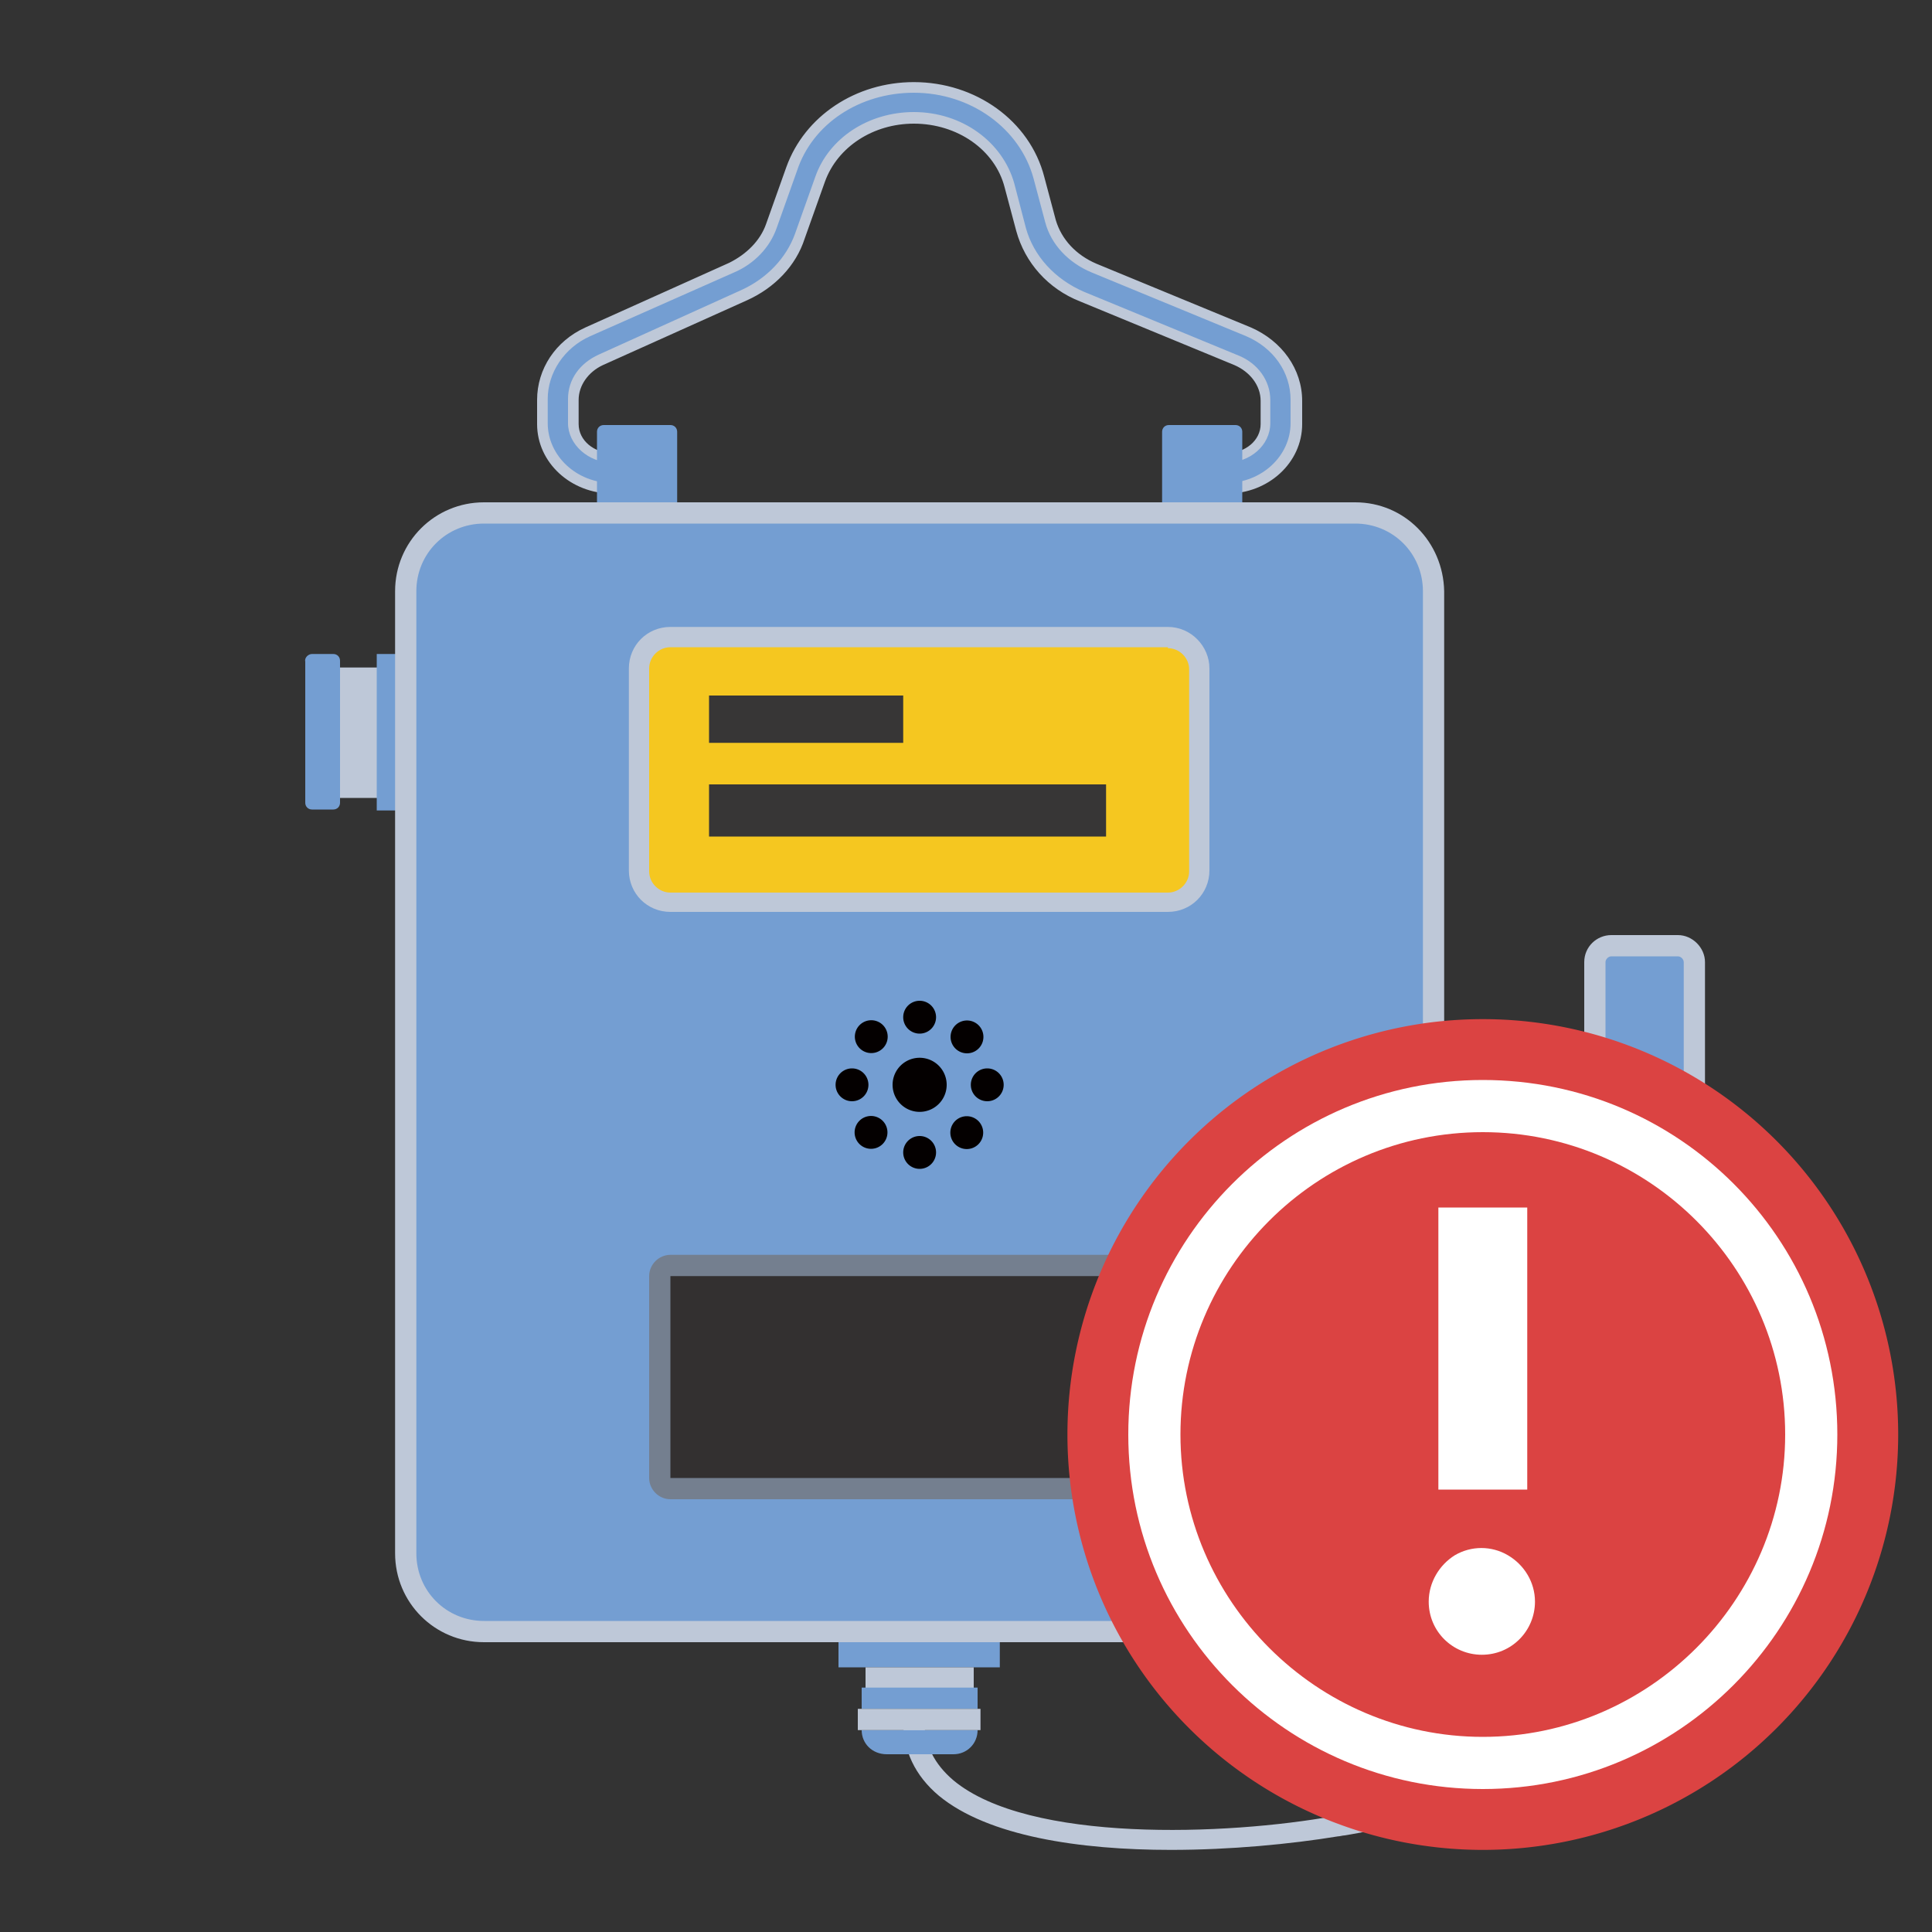 <?xml version="1.0" standalone="no"?><!DOCTYPE svg PUBLIC "-//W3C//DTD SVG 1.1//EN" "http://www.w3.org/Graphics/SVG/1.1/DTD/svg11.dtd"><svg t="1611491941063" class="icon" viewBox="0 0 1024 1024" version="1.1" xmlns="http://www.w3.org/2000/svg" p-id="8490" xmlns:xlink="http://www.w3.org/1999/xlink" width="200" height="200"><rect x="0" y="0" width="1024" height="1024" fill="#333333" stroke="none"/><defs><style type="text/css"></style></defs><path d="M620.544 980.48c-48.128 0-96.768-7.168-122.88-28.672-12.8-10.752-18.944-24.064-18.944-39.424h11.264c0 12.288 5.12 22.528 15.36 31.232 39.936 33.28 144.896 29.184 201.728 18.944 1.024 0 2.048-0.512 3.584-0.512 16.896-3.072 56.832-9.728 91.648-45.568 43.52-45.568 66.048-121.856 66.048-226.816V501.76h11.264v187.392c0 108.032-23.04 186.88-69.12 234.496-37.376 38.912-79.36 46.08-97.792 49.152-1.024 0-2.56 0.512-3.584 0.512-25.088 4.096-56.832 7.168-88.576 7.168zM178.176 353.792h24.064v69.12h-24.064z" fill="#BEC8D8" p-id="8491"></path><path d="M165.376 346.624h11.264c2.048 0 3.584 1.536 3.584 3.584v75.264c0 2.048-1.536 3.584-3.584 3.584h-11.264c-2.048 0-3.584-1.536-3.584-3.584V350.72c-0.512-2.048 1.536-4.096 3.584-4.096zM199.68 346.624h11.264v82.944H199.68zM444.416 866.816h85.504v16.896H444.416z" fill="#749ED2" p-id="8492"></path><path d="M458.752 883.712h57.344v11.264H458.752z" fill="#BEC8D8" p-id="8493"></path><path d="M456.704 894.464h61.44v11.264h-61.44zM456.704 916.992h61.44c0 7.168-5.632 12.8-12.8 12.8h-35.328c-7.68 0-13.312-5.632-13.312-12.8z" fill="#749ED2" p-id="8494"></path><path d="M454.656 905.728h65.024v11.264H454.656z" fill="#BEC8D8" p-id="8495"></path><path d="M638.464 258.56v-16.384h11.264c11.264 0 20.992-8.192 20.992-17.92v-12.288c0-9.216-6.144-17.408-15.36-21.504l-81.92-33.792c-16.384-6.656-28.16-19.968-32.256-35.84l-6.144-23.04c-5.632-20.992-26.624-35.84-50.688-35.84-23.04 0-43.008 13.312-49.664 32.256l-10.752 30.208c-4.608 13.824-15.36 25.088-29.696 31.232l-76.288 34.304c-9.216 4.096-14.336 12.288-14.336 20.992v12.8c0 9.728 9.216 17.92 20.992 17.92h24.064v16.384h-24.064c-20.48 0-36.864-15.36-36.864-34.304v-12.8c0-14.848 9.728-29.184 24.064-35.84l76.288-34.304c9.728-4.608 17.408-12.288 20.992-22.016l10.752-30.208C428.544 63.488 454.656 46.08 484.352 46.08c31.744 0 58.88 19.456 66.56 47.616l6.144 23.04c3.072 11.264 11.264 19.968 23.04 25.088l81.92 33.792c15.36 6.144 25.6 20.48 25.6 36.352v12.288c0 18.944-16.384 34.304-36.864 34.304h-12.288z" fill="#749ED2" p-id="8496"></path><path d="M484.352 49.152c30.208 0 56.32 18.944 63.488 45.568l6.144 23.04c3.072 11.776 12.288 21.504 24.576 26.624l81.92 33.792c14.336 6.144 23.552 18.944 23.552 33.792v12.288c0 17.408-15.36 31.744-34.304 31.744h-8.704v-10.752h8.704c12.8 0 23.552-9.216 23.552-20.992v-12.288c0-10.24-6.656-19.456-16.896-23.552l-81.92-33.792c-15.36-6.656-26.624-18.944-30.72-33.792L537.6 97.28c-6.144-22.016-27.648-37.888-53.248-37.888-24.064 0-45.056 13.824-52.224 34.304l-10.752 30.208c-4.608 12.8-14.848 23.552-28.16 29.696L317.44 187.904c-10.24 4.608-16.384 13.312-16.384 23.552v12.8c0 11.264 10.752 20.992 23.552 20.992h21.504V256h-21.504c-18.944 0-34.304-14.336-34.304-31.744v-12.8c0-13.824 8.704-27.136 22.528-33.28L389.12 144.384c10.752-4.608 18.944-13.312 22.528-23.552l10.752-30.208c8.192-25.088 33.28-41.472 61.952-41.472m0-5.632c-30.72 0-57.856 17.92-67.584 45.056l-10.752 30.208c-3.072 8.704-10.24 15.872-19.456 20.48l-76.288 34.304c-15.872 7.168-25.6 22.016-25.6 38.4v12.8c0 20.48 17.92 36.864 39.936 36.864h27.136v-21.504h-27.136c-9.728 0-17.92-6.656-17.92-15.36v-12.8c0-7.68 5.12-14.848 12.8-18.432l76.288-34.304c14.848-6.656 26.112-18.432 30.72-32.768l10.752-30.208c6.656-18.432 25.6-30.72 47.104-30.72 23.04 0 43.008 13.824 48.128 33.792l6.144 23.04c4.608 16.896 16.896 30.72 33.792 37.376l81.92 33.792c8.192 3.584 13.824 10.752 13.824 18.944v12.288c0 8.704-8.192 15.36-17.92 15.36h-14.336v21.504h14.336c22.016 0 39.936-16.384 39.936-36.864v-12.288c0-16.896-10.752-31.744-27.136-38.912l-81.92-33.792c-10.752-4.608-18.432-12.8-21.504-23.04l-6.144-23.04c-7.68-29.696-36.352-50.176-69.12-50.176z" fill="#BEC8D8" p-id="8497"></path><path d="M355.328 283.648h-35.328c-2.048 0-3.584-1.536-3.584-3.584v-51.2c0-2.048 1.536-3.584 3.584-3.584h35.328c2.048 0 3.584 1.536 3.584 3.584v51.2c0.512 1.536-1.536 3.584-3.584 3.584zM654.848 283.648H619.52c-2.048 0-3.584-1.536-3.584-3.584v-51.2c0-2.048 1.536-3.584 3.584-3.584h35.328c2.048 0 3.584 1.536 3.584 3.584v51.2c0 1.536-1.536 3.584-3.584 3.584z" fill="#749ED2" p-id="8498"></path><path d="M256.512 864.256c-23.04 0-41.472-18.432-41.472-41.472V313.344c0-23.04 18.432-41.472 41.472-41.472h461.824c23.04 0 41.472 18.432 41.472 41.472v509.952c0 23.04-18.432 41.472-41.472 41.472H256.512z" fill="#749ED2" p-id="8499"></path><path d="M718.336 277.504c19.968 0 35.84 15.872 35.84 35.84v509.952c0 19.968-15.872 35.84-35.84 35.84H256.512c-19.968 0-35.84-15.872-35.84-35.84V313.344c0-19.968 15.872-35.84 35.84-35.84h461.824m0-11.264H256.512c-26.112 0-47.104 20.992-47.104 47.104v509.952c0 26.112 20.992 47.104 47.104 47.104h461.824c26.112 0 47.104-20.992 47.104-47.104V313.344c-0.512-26.112-20.992-47.104-47.104-47.104z" fill="#BEC8D8" p-id="8500"></path><path d="M355.328 478.208c-9.216 0-16.384-7.168-16.384-16.384v-107.52c0-9.216 7.168-16.384 16.384-16.384h263.68c9.216 0 16.384 7.168 16.384 16.384v107.008c0 9.216-7.168 16.384-16.384 16.384H355.328z" fill="#F5C720" p-id="8501"></path><path d="M619.008 343.552c6.144 0 11.264 5.12 11.264 11.264v107.008c0 6.144-5.12 11.264-11.264 11.264H355.328c-6.144 0-11.264-5.12-11.264-11.264v-107.52c0-6.144 5.12-11.264 11.264-11.264h263.68m0-10.752H355.328c-12.288 0-22.016 9.728-22.016 22.016v107.008c0 12.288 9.728 22.016 22.016 22.016h263.68c12.288 0 22.016-9.728 22.016-22.016V354.304c0-11.776-9.728-22.016-22.016-22.016z" fill="#BEC8D8" p-id="8502"></path><path d="M355.328 788.992c-3.072 0-5.632-2.56-5.632-5.632v-107.008c0-3.072 2.56-5.632 5.632-5.632h263.68c3.072 0 5.632 2.56 5.632 5.632V783.36c0 3.072-2.56 5.632-5.632 5.632H355.328z" fill="#333030" p-id="8503"></path><path d="M619.008 676.352V783.36H355.328v-107.008h263.68m0-11.264H355.328c-6.144 0-11.264 5.12-11.264 11.264V783.36c0 6.144 5.12 11.264 11.264 11.264h263.68c6.144 0 11.264-5.12 11.264-11.264v-107.008c0-6.144-5.12-11.264-11.264-11.264z" fill="#747F8F" p-id="8504"></path><path d="M487.424 574.976m-14.336 0a14.336 14.336 0 1 0 28.672 0 14.336 14.336 0 1 0-28.672 0Z" fill="#040000" p-id="8505"></path><path d="M487.424 539.136m-8.704 0a8.704 8.704 0 1 0 17.408 0 8.704 8.704 0 1 0-17.408 0Z" fill="#040000" p-id="8506"></path><path d="M487.424 610.816m-8.704 0a8.704 8.704 0 1 0 17.408 0 8.704 8.704 0 1 0-17.408 0Z" fill="#040000" p-id="8507"></path><path d="M455.638 555.608a8.704 8.704 0 1 0 12.309-12.31 8.704 8.704 0 1 0-12.309 12.31Z" fill="#040000" p-id="8508"></path><path d="M506.251 606.475a8.704 8.704 0 1 0 12.309-12.31 8.704 8.704 0 1 0-12.309 12.31Z" fill="#040000" p-id="8509"></path><path d="M451.584 574.976m-8.704 0a8.704 8.704 0 1 0 17.408 0 8.704 8.704 0 1 0-17.408 0Z" fill="#040000" p-id="8510"></path><path d="M523.264 574.976m-8.704 0a8.704 8.704 0 1 0 17.408 0 8.704 8.704 0 1 0-17.408 0Z" fill="#040000" p-id="8511"></path><path d="M455.511 606.348a8.704 8.704 0 1 0 12.309-12.31 8.704 8.704 0 1 0-12.309 12.31Z" fill="#040000" p-id="8512"></path><path d="M506.375 555.736a8.704 8.704 0 1 0 12.309-12.31 8.704 8.704 0 1 0-12.309 12.31Z" fill="#040000" p-id="8513"></path><path d="M375.808 368.64h102.912v25.088H375.808z" fill="#373636" p-id="8514"></path><path d="M375.808 415.744h210.432v27.648H375.808z" fill="#373636" p-id="8515"></path><path d="M854.016 672.256c-4.608 0-8.704-4.096-8.704-8.704v-153.6c0-4.608 4.096-8.704 8.704-8.704h35.328c4.608 0 8.704 4.096 8.704 8.704v153.6c0 4.608-4.096 8.704-8.704 8.704h-35.328z" fill="#749ED2" p-id="8516"></path><path d="M889.344 506.88c1.536 0 3.072 1.536 3.072 3.072v153.6c0 1.536-1.536 3.072-3.072 3.072h-35.328c-1.536 0-3.072-1.536-3.072-3.072v-153.6c0-1.536 1.536-3.072 3.072-3.072h35.328m0-11.264h-35.328c-7.68 0-14.336 6.144-14.336 14.336v153.6c0 7.68 6.144 14.336 14.336 14.336h35.328c7.68 0 14.336-6.144 14.336-14.336v-153.6c0-7.68-6.656-14.336-14.336-14.336z" fill="#BEC8D8" p-id="8517"></path><path d="M785.92 760.32m-220.16 0a220.16 220.16 0 1 0 440.32 0 220.16 220.16 0 1 0-440.32 0Z" fill="#DB4342" p-id="8518"></path><path d="M785.92 600.064c88.576 0 160.256 72.192 160.256 160.256s-72.192 160.256-160.256 160.256-160.256-72.192-160.256-160.256 71.68-160.256 160.256-160.256m0-27.648c-103.936 0-187.904 84.48-187.904 187.904 0 103.936 84.48 187.904 187.904 187.904 103.936 0 187.904-84.48 187.904-187.904 0-103.936-83.968-187.904-187.904-187.904z" fill="#FFFFFF" p-id="8519"></path><path d="M757.248 848.896c0 15.872 12.8 28.16 28.16 28.16 15.872 0 28.16-12.8 28.16-28.16 0-10.24-5.632-19.456-14.336-24.576-8.704-5.12-19.456-5.12-28.16 0-8.192 5.12-13.824 14.336-13.824 24.576z m0 0M762.368 640h47.104v149.504h-47.104z" fill="#FFFFFF" p-id="8520"></path></svg>